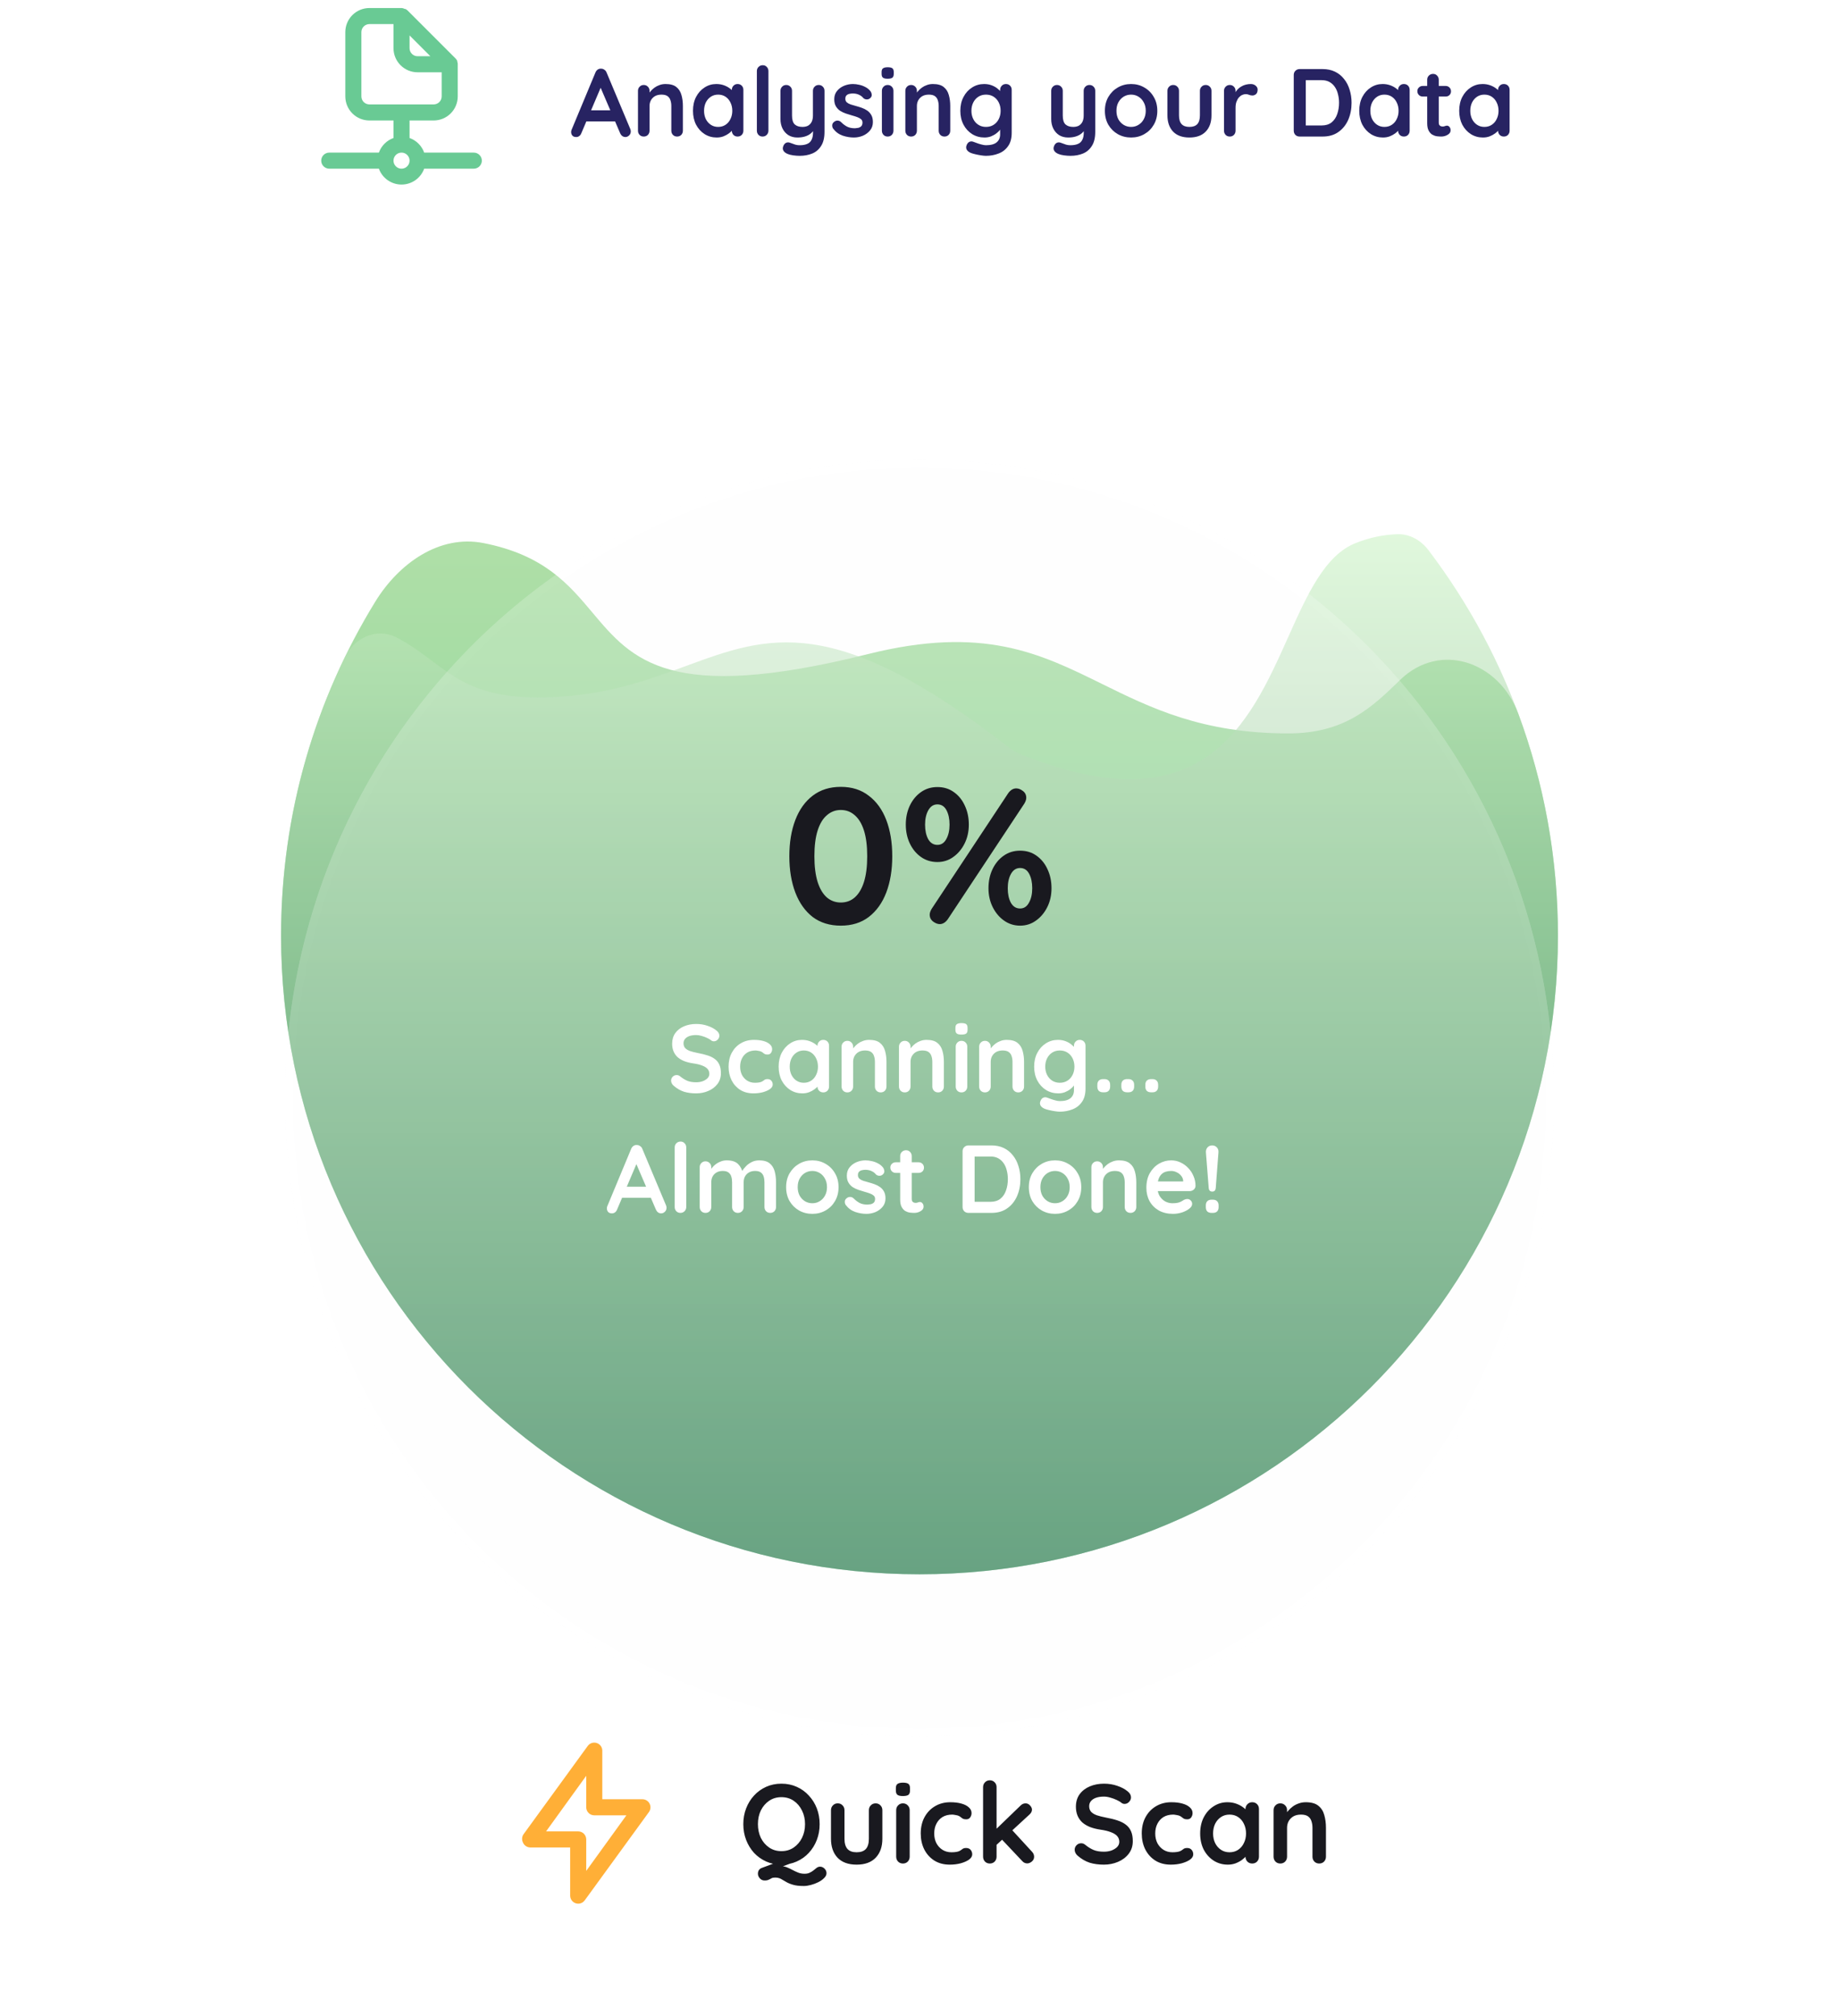 <svg width="229" height="251" viewBox="0 0 229 251" fill="none" xmlns="http://www.w3.org/2000/svg">
<path d="M74.984 10.484L72.392 16.58C72.336 16.732 72.248 16.852 72.128 16.94C72.016 17.02 71.892 17.06 71.756 17.06C71.54 17.06 71.38 17 71.276 16.88C71.172 16.76 71.12 16.612 71.12 16.436C71.12 16.364 71.132 16.288 71.156 16.208L74.144 9.032C74.208 8.872 74.304 8.748 74.432 8.66C74.568 8.572 74.712 8.536 74.864 8.552C75.008 8.552 75.14 8.596 75.26 8.684C75.388 8.764 75.48 8.88 75.536 9.032L78.488 16.064C78.528 16.168 78.548 16.264 78.548 16.352C78.548 16.568 78.476 16.74 78.332 16.868C78.196 16.996 78.044 17.06 77.876 17.06C77.732 17.06 77.6 17.016 77.48 16.928C77.368 16.84 77.28 16.72 77.216 16.568L74.636 10.556L74.984 10.484ZM72.764 15.116L73.424 13.736H76.664L76.892 15.116H72.764ZM82.876 10.46C83.468 10.46 83.916 10.584 84.22 10.832C84.532 11.08 84.744 11.412 84.856 11.828C84.976 12.236 85.036 12.692 85.036 13.196V16.268C85.036 16.476 84.968 16.652 84.832 16.796C84.696 16.932 84.524 17 84.316 17C84.108 17 83.936 16.932 83.8 16.796C83.664 16.652 83.596 16.476 83.596 16.268V13.196C83.596 12.932 83.56 12.696 83.488 12.488C83.424 12.272 83.304 12.1 83.128 11.972C82.952 11.844 82.7 11.78 82.372 11.78C82.052 11.78 81.78 11.844 81.556 11.972C81.34 12.1 81.172 12.272 81.052 12.488C80.94 12.696 80.884 12.932 80.884 13.196V16.268C80.884 16.476 80.816 16.652 80.68 16.796C80.544 16.932 80.372 17 80.164 17C79.956 17 79.784 16.932 79.648 16.796C79.512 16.652 79.444 16.476 79.444 16.268V11.312C79.444 11.104 79.512 10.932 79.648 10.796C79.784 10.652 79.956 10.58 80.164 10.58C80.372 10.58 80.544 10.652 80.68 10.796C80.816 10.932 80.884 11.104 80.884 11.312V11.828L80.704 11.792C80.776 11.656 80.88 11.512 81.016 11.36C81.152 11.2 81.312 11.052 81.496 10.916C81.68 10.78 81.888 10.672 82.12 10.592C82.352 10.504 82.604 10.46 82.876 10.46ZM91.849 10.46C92.056 10.46 92.228 10.528 92.365 10.664C92.501 10.8 92.569 10.976 92.569 11.192V16.268C92.569 16.476 92.501 16.652 92.365 16.796C92.228 16.932 92.056 17 91.849 17C91.641 17 91.469 16.932 91.332 16.796C91.197 16.652 91.129 16.476 91.129 16.268V15.68L91.392 15.788C91.392 15.892 91.337 16.02 91.225 16.172C91.112 16.316 90.96 16.46 90.769 16.604C90.576 16.748 90.349 16.872 90.085 16.976C89.829 17.072 89.549 17.12 89.245 17.12C88.692 17.12 88.192 16.98 87.745 16.7C87.296 16.412 86.941 16.02 86.677 15.524C86.421 15.02 86.293 14.444 86.293 13.796C86.293 13.14 86.421 12.564 86.677 12.068C86.941 11.564 87.293 11.172 87.733 10.892C88.172 10.604 88.66 10.46 89.197 10.46C89.54 10.46 89.856 10.512 90.144 10.616C90.433 10.72 90.68 10.852 90.888 11.012C91.105 11.172 91.269 11.336 91.38 11.504C91.501 11.664 91.561 11.8 91.561 11.912L91.129 12.068V11.192C91.129 10.984 91.197 10.812 91.332 10.676C91.469 10.532 91.641 10.46 91.849 10.46ZM89.424 15.8C89.776 15.8 90.085 15.712 90.349 15.536C90.612 15.36 90.817 15.12 90.96 14.816C91.112 14.512 91.189 14.172 91.189 13.796C91.189 13.412 91.112 13.068 90.96 12.764C90.817 12.46 90.612 12.22 90.349 12.044C90.085 11.868 89.776 11.78 89.424 11.78C89.081 11.78 88.776 11.868 88.513 12.044C88.249 12.22 88.04 12.46 87.888 12.764C87.745 13.068 87.672 13.412 87.672 13.796C87.672 14.172 87.745 14.512 87.888 14.816C88.04 15.12 88.249 15.36 88.513 15.536C88.776 15.712 89.081 15.8 89.424 15.8ZM95.688 16.268C95.688 16.476 95.616 16.652 95.472 16.796C95.336 16.932 95.164 17 94.956 17C94.756 17 94.588 16.932 94.452 16.796C94.316 16.652 94.248 16.476 94.248 16.268V8.852C94.248 8.644 94.316 8.472 94.452 8.336C94.596 8.192 94.772 8.12 94.98 8.12C95.188 8.12 95.356 8.192 95.484 8.336C95.62 8.472 95.688 8.644 95.688 8.852V16.268ZM101.95 10.58C102.158 10.58 102.33 10.652 102.466 10.796C102.602 10.932 102.67 11.104 102.67 11.312V16.412C102.67 17.148 102.53 17.732 102.25 18.164C101.978 18.604 101.61 18.92 101.146 19.112C100.682 19.304 100.162 19.4 99.586 19.4C99.33 19.4 99.058 19.38 98.77 19.34C98.482 19.3 98.246 19.24 98.062 19.16C97.822 19.056 97.654 18.924 97.558 18.764C97.47 18.612 97.454 18.448 97.51 18.272C97.582 18.04 97.698 17.88 97.858 17.792C98.018 17.712 98.186 17.704 98.362 17.768C98.49 17.808 98.658 17.868 98.866 17.948C99.074 18.036 99.314 18.08 99.586 18.08C99.954 18.08 100.258 18.028 100.498 17.924C100.746 17.828 100.93 17.66 101.05 17.42C101.178 17.188 101.242 16.868 101.242 16.46V15.656L101.494 15.944C101.358 16.208 101.186 16.428 100.978 16.604C100.778 16.772 100.538 16.9 100.258 16.988C99.978 17.076 99.658 17.12 99.298 17.12C98.874 17.12 98.502 17.024 98.182 16.832C97.87 16.632 97.626 16.36 97.45 16.016C97.274 15.664 97.186 15.264 97.186 14.816V11.312C97.186 11.104 97.254 10.932 97.39 10.796C97.526 10.652 97.698 10.58 97.906 10.58C98.114 10.58 98.286 10.652 98.422 10.796C98.558 10.932 98.626 11.104 98.626 11.312V14.384C98.626 14.904 98.738 15.272 98.962 15.488C99.194 15.696 99.514 15.8 99.922 15.8C100.202 15.8 100.438 15.748 100.63 15.644C100.822 15.532 100.97 15.372 101.074 15.164C101.178 14.948 101.23 14.688 101.23 14.384V11.312C101.23 11.104 101.298 10.932 101.434 10.796C101.57 10.652 101.742 10.58 101.95 10.58ZM103.74 16.004C103.66 15.892 103.624 15.748 103.632 15.572C103.64 15.396 103.744 15.244 103.944 15.116C104.072 15.036 104.208 15.004 104.352 15.02C104.496 15.028 104.636 15.1 104.772 15.236C105.004 15.468 105.248 15.648 105.504 15.776C105.76 15.904 106.08 15.968 106.464 15.968C106.584 15.96 106.716 15.944 106.86 15.92C107.004 15.888 107.128 15.824 107.232 15.728C107.344 15.624 107.4 15.468 107.4 15.26C107.4 15.084 107.34 14.944 107.22 14.84C107.1 14.736 106.94 14.648 106.74 14.576C106.548 14.504 106.332 14.436 106.092 14.372C105.844 14.3 105.588 14.22 105.324 14.132C105.068 14.044 104.832 13.932 104.616 13.796C104.4 13.652 104.224 13.464 104.088 13.232C103.952 13 103.884 12.708 103.884 12.356C103.884 11.956 103.996 11.616 104.22 11.336C104.444 11.056 104.732 10.84 105.084 10.688C105.444 10.536 105.82 10.46 106.212 10.46C106.46 10.46 106.72 10.492 106.992 10.556C107.264 10.612 107.524 10.708 107.772 10.844C108.02 10.972 108.228 11.144 108.396 11.36C108.484 11.48 108.536 11.624 108.552 11.792C108.568 11.96 108.492 12.112 108.324 12.248C108.204 12.344 108.064 12.388 107.904 12.38C107.744 12.364 107.612 12.308 107.508 12.212C107.372 12.036 107.188 11.896 106.956 11.792C106.732 11.688 106.472 11.636 106.176 11.636C106.056 11.636 105.924 11.652 105.78 11.684C105.644 11.708 105.524 11.768 105.42 11.864C105.316 11.952 105.264 12.096 105.264 12.296C105.264 12.48 105.324 12.628 105.444 12.74C105.564 12.844 105.724 12.932 105.924 13.004C106.132 13.068 106.352 13.132 106.584 13.196C106.824 13.26 107.068 13.336 107.316 13.424C107.564 13.512 107.792 13.628 108 13.772C108.208 13.916 108.376 14.104 108.504 14.336C108.632 14.56 108.696 14.848 108.696 15.2C108.696 15.608 108.576 15.956 108.336 16.244C108.096 16.532 107.796 16.752 107.436 16.904C107.076 17.048 106.708 17.12 106.332 17.12C105.86 17.12 105.388 17.04 104.916 16.88C104.444 16.712 104.052 16.42 103.74 16.004ZM111.257 16.268C111.257 16.476 111.189 16.652 111.053 16.796C110.917 16.932 110.745 17 110.537 17C110.329 17 110.157 16.932 110.021 16.796C109.885 16.652 109.817 16.476 109.817 16.268V11.312C109.817 11.104 109.885 10.932 110.021 10.796C110.157 10.652 110.329 10.58 110.537 10.58C110.745 10.58 110.917 10.652 111.053 10.796C111.189 10.932 111.257 11.104 111.257 11.312V16.268ZM110.525 9.8C110.253 9.8 110.061 9.756 109.949 9.668C109.837 9.58 109.781 9.424 109.781 9.2V8.972C109.781 8.74 109.841 8.584 109.961 8.504C110.089 8.416 110.281 8.372 110.537 8.372C110.817 8.372 111.013 8.416 111.125 8.504C111.237 8.592 111.293 8.748 111.293 8.972V9.2C111.293 9.432 111.233 9.592 111.113 9.68C110.993 9.76 110.797 9.8 110.525 9.8ZM116.169 10.46C116.761 10.46 117.209 10.584 117.513 10.832C117.825 11.08 118.037 11.412 118.149 11.828C118.269 12.236 118.329 12.692 118.329 13.196V16.268C118.329 16.476 118.261 16.652 118.125 16.796C117.989 16.932 117.817 17 117.609 17C117.401 17 117.229 16.932 117.093 16.796C116.957 16.652 116.889 16.476 116.889 16.268V13.196C116.889 12.932 116.853 12.696 116.781 12.488C116.717 12.272 116.597 12.1 116.421 11.972C116.245 11.844 115.993 11.78 115.665 11.78C115.345 11.78 115.073 11.844 114.849 11.972C114.633 12.1 114.465 12.272 114.345 12.488C114.233 12.696 114.177 12.932 114.177 13.196V16.268C114.177 16.476 114.109 16.652 113.973 16.796C113.837 16.932 113.665 17 113.457 17C113.249 17 113.077 16.932 112.941 16.796C112.805 16.652 112.737 16.476 112.737 16.268V11.312C112.737 11.104 112.805 10.932 112.941 10.796C113.077 10.652 113.249 10.58 113.457 10.58C113.665 10.58 113.837 10.652 113.973 10.796C114.109 10.932 114.177 11.104 114.177 11.312V11.828L113.997 11.792C114.069 11.656 114.173 11.512 114.309 11.36C114.445 11.2 114.605 11.052 114.789 10.916C114.973 10.78 115.181 10.672 115.413 10.592C115.645 10.504 115.897 10.46 116.169 10.46ZM122.549 10.46C122.885 10.46 123.193 10.512 123.473 10.616C123.753 10.72 123.993 10.852 124.193 11.012C124.401 11.172 124.561 11.336 124.673 11.504C124.793 11.664 124.853 11.8 124.853 11.912L124.541 12.068V11.192C124.541 10.984 124.609 10.812 124.745 10.676C124.881 10.532 125.053 10.46 125.261 10.46C125.469 10.46 125.641 10.528 125.777 10.664C125.913 10.8 125.981 10.976 125.981 11.192V16.532C125.981 17.228 125.829 17.784 125.525 18.2C125.229 18.624 124.837 18.928 124.349 19.112C123.861 19.304 123.337 19.4 122.777 19.4C122.617 19.4 122.409 19.38 122.153 19.34C121.897 19.3 121.653 19.252 121.421 19.196C121.189 19.14 121.013 19.088 120.893 19.04C120.653 18.936 120.485 18.804 120.389 18.644C120.301 18.492 120.285 18.328 120.341 18.152C120.413 17.92 120.529 17.76 120.689 17.672C120.849 17.592 121.017 17.584 121.193 17.648C121.273 17.672 121.405 17.72 121.589 17.792C121.773 17.864 121.973 17.928 122.189 17.984C122.413 18.048 122.609 18.08 122.777 18.08C123.377 18.08 123.821 17.96 124.109 17.72C124.397 17.48 124.541 17.148 124.541 16.724V15.68L124.685 15.788C124.685 15.892 124.629 16.02 124.517 16.172C124.413 16.316 124.265 16.46 124.073 16.604C123.889 16.748 123.669 16.872 123.413 16.976C123.157 17.072 122.885 17.12 122.597 17.12C122.029 17.12 121.517 16.98 121.061 16.7C120.605 16.412 120.245 16.02 119.981 15.524C119.717 15.02 119.585 14.444 119.585 13.796C119.585 13.14 119.717 12.564 119.981 12.068C120.245 11.564 120.601 11.172 121.049 10.892C121.497 10.604 121.997 10.46 122.549 10.46ZM122.777 11.78C122.417 11.78 122.101 11.868 121.829 12.044C121.557 12.22 121.345 12.46 121.193 12.764C121.041 13.068 120.965 13.412 120.965 13.796C120.965 14.172 121.041 14.512 121.193 14.816C121.345 15.12 121.557 15.36 121.829 15.536C122.101 15.712 122.417 15.8 122.777 15.8C123.145 15.8 123.465 15.712 123.737 15.536C124.009 15.36 124.221 15.12 124.373 14.816C124.525 14.512 124.601 14.172 124.601 13.796C124.601 13.412 124.525 13.068 124.373 12.764C124.221 12.46 124.009 12.22 123.737 12.044C123.465 11.868 123.145 11.78 122.777 11.78ZM135.665 10.58C135.873 10.58 136.045 10.652 136.181 10.796C136.317 10.932 136.385 11.104 136.385 11.312V16.412C136.385 17.148 136.245 17.732 135.965 18.164C135.693 18.604 135.325 18.92 134.861 19.112C134.397 19.304 133.877 19.4 133.301 19.4C133.045 19.4 132.773 19.38 132.485 19.34C132.197 19.3 131.961 19.24 131.777 19.16C131.537 19.056 131.369 18.924 131.273 18.764C131.185 18.612 131.169 18.448 131.225 18.272C131.297 18.04 131.413 17.88 131.573 17.792C131.733 17.712 131.901 17.704 132.077 17.768C132.205 17.808 132.373 17.868 132.581 17.948C132.789 18.036 133.029 18.08 133.301 18.08C133.669 18.08 133.973 18.028 134.213 17.924C134.461 17.828 134.645 17.66 134.765 17.42C134.893 17.188 134.957 16.868 134.957 16.46V15.656L135.209 15.944C135.073 16.208 134.901 16.428 134.693 16.604C134.493 16.772 134.253 16.9 133.973 16.988C133.693 17.076 133.373 17.12 133.013 17.12C132.589 17.12 132.217 17.024 131.897 16.832C131.585 16.632 131.341 16.36 131.165 16.016C130.989 15.664 130.901 15.264 130.901 14.816V11.312C130.901 11.104 130.969 10.932 131.105 10.796C131.241 10.652 131.413 10.58 131.621 10.58C131.829 10.58 132.001 10.652 132.137 10.796C132.273 10.932 132.341 11.104 132.341 11.312V14.384C132.341 14.904 132.453 15.272 132.677 15.488C132.909 15.696 133.229 15.8 133.637 15.8C133.917 15.8 134.153 15.748 134.345 15.644C134.537 15.532 134.685 15.372 134.789 15.164C134.893 14.948 134.945 14.688 134.945 14.384V11.312C134.945 11.104 135.013 10.932 135.149 10.796C135.285 10.652 135.457 10.58 135.665 10.58ZM144.113 13.796C144.113 14.452 143.965 15.032 143.669 15.536C143.381 16.032 142.989 16.42 142.493 16.7C142.005 16.98 141.457 17.12 140.849 17.12C140.241 17.12 139.689 16.98 139.193 16.7C138.705 16.42 138.313 16.032 138.017 15.536C137.729 15.032 137.585 14.452 137.585 13.796C137.585 13.14 137.729 12.564 138.017 12.068C138.313 11.564 138.705 11.172 139.193 10.892C139.689 10.604 140.241 10.46 140.849 10.46C141.457 10.46 142.005 10.604 142.493 10.892C142.989 11.172 143.381 11.564 143.669 12.068C143.965 12.564 144.113 13.14 144.113 13.796ZM142.673 13.796C142.673 13.388 142.589 13.036 142.421 12.74C142.261 12.436 142.041 12.2 141.761 12.032C141.489 11.864 141.185 11.78 140.849 11.78C140.513 11.78 140.205 11.864 139.925 12.032C139.653 12.2 139.433 12.436 139.265 12.74C139.105 13.036 139.025 13.388 139.025 13.796C139.025 14.196 139.105 14.548 139.265 14.852C139.433 15.148 139.653 15.38 139.925 15.548C140.205 15.716 140.513 15.8 140.849 15.8C141.185 15.8 141.489 15.716 141.761 15.548C142.041 15.38 142.261 15.148 142.421 14.852C142.589 14.548 142.673 14.196 142.673 13.796ZM150.138 10.58C150.346 10.58 150.518 10.652 150.654 10.796C150.79 10.932 150.858 11.104 150.858 11.312V14.36C150.858 15.208 150.622 15.88 150.15 16.376C149.678 16.872 148.998 17.12 148.11 17.12C147.222 17.12 146.542 16.872 146.07 16.376C145.606 15.88 145.374 15.208 145.374 14.36V11.312C145.374 11.104 145.442 10.932 145.578 10.796C145.714 10.652 145.886 10.58 146.094 10.58C146.302 10.58 146.474 10.652 146.61 10.796C146.746 10.932 146.814 11.104 146.814 11.312V14.36C146.814 14.848 146.922 15.212 147.138 15.452C147.354 15.684 147.678 15.8 148.11 15.8C148.55 15.8 148.878 15.684 149.094 15.452C149.31 15.212 149.418 14.848 149.418 14.36V11.312C149.418 11.104 149.486 10.932 149.622 10.796C149.758 10.652 149.93 10.58 150.138 10.58ZM153.137 17C152.929 17 152.757 16.932 152.621 16.796C152.485 16.652 152.417 16.476 152.417 16.268V11.312C152.417 11.104 152.485 10.932 152.621 10.796C152.757 10.652 152.929 10.58 153.137 10.58C153.345 10.58 153.517 10.652 153.653 10.796C153.789 10.932 153.857 11.104 153.857 11.312V12.44L153.773 11.636C153.861 11.444 153.973 11.276 154.109 11.132C154.253 10.98 154.413 10.856 154.589 10.76C154.765 10.656 154.953 10.58 155.153 10.532C155.353 10.484 155.553 10.46 155.753 10.46C155.993 10.46 156.193 10.528 156.353 10.664C156.521 10.8 156.605 10.96 156.605 11.144C156.605 11.408 156.537 11.6 156.401 11.72C156.265 11.832 156.117 11.888 155.957 11.888C155.805 11.888 155.665 11.86 155.537 11.804C155.417 11.748 155.277 11.72 155.117 11.72C154.973 11.72 154.825 11.756 154.673 11.828C154.529 11.892 154.393 11.996 154.265 12.14C154.145 12.284 154.045 12.464 153.965 12.68C153.893 12.888 153.857 13.136 153.857 13.424V16.268C153.857 16.476 153.789 16.652 153.653 16.796C153.517 16.932 153.345 17 153.137 17ZM164.703 8.6C165.279 8.6 165.791 8.708 166.239 8.924C166.687 9.14 167.063 9.444 167.367 9.836C167.679 10.22 167.911 10.668 168.063 11.18C168.223 11.684 168.303 12.224 168.303 12.8C168.303 13.576 168.163 14.284 167.883 14.924C167.603 15.556 167.195 16.06 166.659 16.436C166.131 16.812 165.479 17 164.703 17H161.835C161.627 17 161.451 16.932 161.307 16.796C161.171 16.652 161.103 16.476 161.103 16.268V9.332C161.103 9.124 161.171 8.952 161.307 8.816C161.451 8.672 161.627 8.6 161.835 8.6H164.703ZM164.583 15.62C165.087 15.62 165.499 15.492 165.819 15.236C166.139 14.972 166.371 14.628 166.515 14.204C166.667 13.772 166.743 13.304 166.743 12.8C166.743 12.424 166.699 12.068 166.611 11.732C166.531 11.388 166.403 11.088 166.227 10.832C166.051 10.568 165.827 10.36 165.555 10.208C165.283 10.056 164.959 9.98 164.583 9.98H162.483L162.603 9.872V15.752L162.531 15.62H164.583ZM174.817 10.46C175.025 10.46 175.197 10.528 175.333 10.664C175.469 10.8 175.537 10.976 175.537 11.192V16.268C175.537 16.476 175.469 16.652 175.333 16.796C175.197 16.932 175.025 17 174.817 17C174.609 17 174.437 16.932 174.301 16.796C174.165 16.652 174.097 16.476 174.097 16.268V15.68L174.361 15.788C174.361 15.892 174.305 16.02 174.193 16.172C174.081 16.316 173.929 16.46 173.737 16.604C173.545 16.748 173.317 16.872 173.053 16.976C172.797 17.072 172.517 17.12 172.213 17.12C171.661 17.12 171.161 16.98 170.713 16.7C170.265 16.412 169.909 16.02 169.645 15.524C169.389 15.02 169.261 14.444 169.261 13.796C169.261 13.14 169.389 12.564 169.645 12.068C169.909 11.564 170.261 11.172 170.701 10.892C171.141 10.604 171.629 10.46 172.165 10.46C172.509 10.46 172.825 10.512 173.113 10.616C173.401 10.72 173.649 10.852 173.857 11.012C174.073 11.172 174.237 11.336 174.349 11.504C174.469 11.664 174.529 11.8 174.529 11.912L174.097 12.068V11.192C174.097 10.984 174.165 10.812 174.301 10.676C174.437 10.532 174.609 10.46 174.817 10.46ZM172.393 15.8C172.745 15.8 173.053 15.712 173.317 15.536C173.581 15.36 173.785 15.12 173.929 14.816C174.081 14.512 174.157 14.172 174.157 13.796C174.157 13.412 174.081 13.068 173.929 12.764C173.785 12.46 173.581 12.22 173.317 12.044C173.053 11.868 172.745 11.78 172.393 11.78C172.049 11.78 171.745 11.868 171.481 12.044C171.217 12.22 171.009 12.46 170.857 12.764C170.713 13.068 170.641 13.412 170.641 13.796C170.641 14.172 170.713 14.512 170.857 14.816C171.009 15.12 171.217 15.36 171.481 15.536C171.745 15.712 172.049 15.8 172.393 15.8ZM177.168 10.7H180.012C180.204 10.7 180.364 10.764 180.492 10.892C180.62 11.02 180.684 11.18 180.684 11.372C180.684 11.556 180.62 11.712 180.492 11.84C180.364 11.96 180.204 12.02 180.012 12.02H177.168C176.976 12.02 176.816 11.956 176.688 11.828C176.56 11.7 176.496 11.54 176.496 11.348C176.496 11.164 176.56 11.012 176.688 10.892C176.816 10.764 176.976 10.7 177.168 10.7ZM178.452 9.2C178.66 9.2 178.828 9.272 178.956 9.416C179.092 9.552 179.16 9.724 179.16 9.932V15.272C179.16 15.384 179.18 15.476 179.22 15.548C179.268 15.62 179.328 15.672 179.4 15.704C179.48 15.736 179.564 15.752 179.652 15.752C179.748 15.752 179.836 15.736 179.916 15.704C179.996 15.664 180.088 15.644 180.192 15.644C180.304 15.644 180.404 15.696 180.492 15.8C180.588 15.904 180.636 16.048 180.636 16.232C180.636 16.456 180.512 16.64 180.264 16.784C180.024 16.928 179.764 17 179.484 17C179.316 17 179.128 16.988 178.92 16.964C178.72 16.932 178.528 16.864 178.344 16.76C178.168 16.648 178.02 16.48 177.9 16.256C177.78 16.032 177.72 15.724 177.72 15.332V9.932C177.72 9.724 177.788 9.552 177.924 9.416C178.068 9.272 178.244 9.2 178.452 9.2ZM187.263 10.46C187.471 10.46 187.643 10.528 187.779 10.664C187.915 10.8 187.983 10.976 187.983 11.192V16.268C187.983 16.476 187.915 16.652 187.779 16.796C187.643 16.932 187.471 17 187.263 17C187.055 17 186.883 16.932 186.747 16.796C186.611 16.652 186.543 16.476 186.543 16.268V15.68L186.807 15.788C186.807 15.892 186.751 16.02 186.639 16.172C186.527 16.316 186.375 16.46 186.183 16.604C185.991 16.748 185.763 16.872 185.499 16.976C185.243 17.072 184.963 17.12 184.659 17.12C184.107 17.12 183.607 16.98 183.159 16.7C182.711 16.412 182.355 16.02 182.091 15.524C181.835 15.02 181.707 14.444 181.707 13.796C181.707 13.14 181.835 12.564 182.091 12.068C182.355 11.564 182.707 11.172 183.147 10.892C183.587 10.604 184.075 10.46 184.611 10.46C184.955 10.46 185.271 10.512 185.559 10.616C185.847 10.72 186.095 10.852 186.303 11.012C186.519 11.172 186.683 11.336 186.795 11.504C186.915 11.664 186.975 11.8 186.975 11.912L186.543 12.068V11.192C186.543 10.984 186.611 10.812 186.747 10.676C186.883 10.532 187.055 10.46 187.263 10.46ZM184.839 15.8C185.191 15.8 185.499 15.712 185.763 15.536C186.027 15.36 186.231 15.12 186.375 14.816C186.527 14.512 186.603 14.172 186.603 13.796C186.603 13.412 186.527 13.068 186.375 12.764C186.231 12.46 186.027 12.22 185.763 12.044C185.499 11.868 185.191 11.78 184.839 11.78C184.495 11.78 184.191 11.868 183.927 12.044C183.663 12.22 183.455 12.46 183.303 12.764C183.159 13.068 183.087 13.412 183.087 13.796C183.087 14.172 183.159 14.512 183.303 14.816C183.455 15.12 183.663 15.36 183.927 15.536C184.191 15.712 184.495 15.8 184.839 15.8Z" fill="#272362"/>
<path d="M59 19H52.82C52.671 18.581 52.43 18.2 52.115 17.885C51.8 17.57 51.419 17.329 51 17.18V15H54C54.796 15 55.559 14.684 56.121 14.121C56.684 13.559 57 12.796 57 12V8C57 8 57 8 57 7.94C56.99 7.848 56.969 7.758 56.94 7.67V7.58C56.892 7.477 56.828 7.383 56.75 7.3V7.3L50.75 1.3C50.667 1.222 50.573 1.158 50.47 1.11C50.44 1.106 50.41 1.106 50.38 1.11C50.278 1.052 50.166 1.014 50.05 1H46C45.204 1 44.441 1.316 43.879 1.879C43.316 2.441 43 3.204 43 4V12C43 12.796 43.316 13.559 43.879 14.121C44.441 14.684 45.204 15 46 15H49V17.18C48.581 17.329 48.2 17.57 47.885 17.885C47.57 18.2 47.329 18.581 47.18 19H41C40.735 19 40.48 19.105 40.293 19.293C40.105 19.48 40 19.735 40 20C40 20.265 40.105 20.52 40.293 20.707C40.48 20.895 40.735 21 41 21H47.18C47.39 21.579 47.774 22.079 48.278 22.433C48.783 22.787 49.384 22.977 50 22.977C50.616 22.977 51.217 22.787 51.722 22.433C52.226 22.079 52.61 21.579 52.82 21H59C59.265 21 59.52 20.895 59.707 20.707C59.895 20.52 60 20.265 60 20C60 19.735 59.895 19.48 59.707 19.293C59.52 19.105 59.265 19 59 19ZM51 4.41L53.59 7H52C51.735 7 51.48 6.895 51.293 6.707C51.105 6.52 51 6.265 51 6V4.41ZM46 13C45.735 13 45.48 12.895 45.293 12.707C45.105 12.52 45 12.265 45 12V4C45 3.735 45.105 3.48 45.293 3.293C45.48 3.105 45.735 3 46 3H49V6C49 6.796 49.316 7.559 49.879 8.121C50.441 8.684 51.204 9 52 9H55V12C55 12.265 54.895 12.52 54.707 12.707C54.52 12.895 54.265 13 54 13H46ZM50 21C49.802 21 49.609 20.941 49.444 20.831C49.28 20.722 49.152 20.565 49.076 20.383C49 20.2 48.981 19.999 49.019 19.805C49.058 19.611 49.153 19.433 49.293 19.293C49.433 19.153 49.611 19.058 49.805 19.019C49.999 18.981 50.2 19 50.383 19.076C50.565 19.152 50.722 19.28 50.831 19.444C50.941 19.609 51 19.802 51 20C51 20.265 50.895 20.52 50.707 20.707C50.52 20.895 50.265 21 50 21Z" fill="#69CA94"/>
<g filter="url(#filter0_d_318_1540)">
<circle cx="114.5" cy="116.5" r="80.5" fill="white"/>
<circle cx="114.5" cy="116.5" r="80" stroke="white"/>
</g>
<path fill-rule="evenodd" clip-rule="evenodd" d="M114.5 195.991C158.407 195.991 194 160.398 194 116.491C194 106.765 192.253 97.447 189.057 88.833C186.654 82.358 179.316 79.826 174.362 84.637V84.637C170.85 88.047 167.492 91.308 160.422 91.308C149.727 91.308 143.278 88.13 137.199 85.133C129.513 81.345 122.417 77.848 108.081 81.432C83.315 87.624 78.733 82.171 73.773 76.266C70.822 72.753 67.736 69.08 60.183 67.606V67.606C54.706 66.538 49.662 70.141 46.738 74.894C39.294 86.995 35 101.242 35 116.491C35 160.398 70.593 195.991 114.5 195.991Z" fill="url(#paint0_linear_318_1540)"/>
<path opacity="0.59" fill-rule="evenodd" clip-rule="evenodd" d="M114.5 195.992C70.593 195.992 35 160.398 35 116.492C35 104.06 37.853 92.295 42.941 81.816C44.117 79.393 46.916 78.116 49.318 79.334C51.044 80.209 52.409 81.236 53.748 82.244C56.863 84.587 59.842 86.828 66.912 86.828C74.809 86.828 80.354 84.783 85.387 82.928C95.684 79.131 103.836 76.125 125.606 93.038C126.031 93.368 126.523 93.659 127.022 93.861C149.769 103.065 155.547 90.171 160.42 79.297C162.807 73.97 164.976 69.129 168.817 67.606C170.604 66.898 172.352 66.551 174.053 66.506C175.583 66.465 176.973 67.295 177.897 68.515C188.004 81.849 194 98.47 194 116.492C194 160.398 158.407 195.992 114.5 195.992Z" fill="url(#paint1_linear_318_1540)"/>
<g style="mix-blend-mode:hard-light" opacity="0.2" filter="url(#filter1_d_318_1540)">
<ellipse cx="114.5" cy="116.5" rx="79" ry="79.5" fill="url(#paint2_linear_318_1540)"/>
<path d="M193 116.5C193 160.133 157.851 195.5 114.5 195.5C71.149 195.5 36 160.133 36 116.5C36 72.867 71.149 37.5 114.5 37.5C157.851 37.5 193 72.867 193 116.5Z" stroke="white"/>
</g>
<path d="M104.7 115.24C103.324 115.24 102.156 114.88 101.196 114.16C100.252 113.424 99.532 112.408 99.036 111.112C98.54 109.8 98.292 108.296 98.292 106.6C98.292 104.888 98.54 103.384 99.036 102.088C99.532 100.792 100.252 99.784 101.196 99.064C102.156 98.328 103.324 97.96 104.7 97.96C106.076 97.96 107.236 98.328 108.18 99.064C109.14 99.784 109.868 100.792 110.364 102.088C110.86 103.384 111.108 104.888 111.108 106.6C111.108 108.296 110.86 109.8 110.364 111.112C109.868 112.408 109.14 113.424 108.18 114.16C107.236 114.88 106.076 115.24 104.7 115.24ZM104.7 112.36C105.372 112.36 105.948 112.152 106.428 111.736C106.924 111.304 107.308 110.664 107.58 109.816C107.852 108.952 107.988 107.88 107.988 106.6C107.988 105.304 107.852 104.232 107.58 103.384C107.308 102.536 106.924 101.904 106.428 101.488C105.948 101.056 105.372 100.84 104.7 100.84C104.044 100.84 103.468 101.056 102.972 101.488C102.476 101.904 102.092 102.536 101.82 103.384C101.548 104.232 101.412 105.304 101.412 106.6C101.412 107.88 101.548 108.952 101.82 109.816C102.092 110.664 102.476 111.304 102.972 111.736C103.468 112.152 104.044 112.36 104.7 112.36ZM116.73 107.32C115.962 107.32 115.282 107.112 114.69 106.696C114.098 106.28 113.634 105.72 113.298 105.016C112.962 104.312 112.794 103.528 112.794 102.664C112.794 101.784 112.962 100.992 113.298 100.288C113.634 99.584 114.098 99.024 114.69 98.608C115.282 98.192 115.962 97.984 116.73 97.984C117.514 97.984 118.194 98.192 118.77 98.608C119.362 99.024 119.818 99.584 120.138 100.288C120.474 100.992 120.642 101.784 120.642 102.664C120.642 103.528 120.466 104.312 120.114 105.016C119.762 105.72 119.29 106.28 118.698 106.696C118.122 107.112 117.466 107.32 116.73 107.32ZM116.73 105.184C117.21 105.184 117.578 104.944 117.834 104.464C118.106 103.984 118.242 103.384 118.242 102.664C118.242 101.944 118.114 101.344 117.858 100.864C117.602 100.384 117.226 100.144 116.73 100.144C116.25 100.144 115.874 100.384 115.602 100.864C115.33 101.344 115.194 101.944 115.194 102.664C115.194 103.384 115.322 103.984 115.578 104.464C115.85 104.944 116.234 105.184 116.73 105.184ZM127.026 115.24C126.29 115.24 125.626 115.032 125.034 114.616C124.442 114.2 123.97 113.64 123.618 112.936C123.266 112.232 123.09 111.448 123.09 110.584C123.09 109.704 123.258 108.912 123.594 108.208C123.93 107.504 124.394 106.944 124.986 106.528C125.578 106.112 126.258 105.904 127.026 105.904C127.81 105.904 128.49 106.112 129.066 106.528C129.658 106.944 130.114 107.504 130.434 108.208C130.77 108.912 130.938 109.704 130.938 110.584C130.938 111.448 130.762 112.232 130.41 112.936C130.058 113.64 129.586 114.2 128.994 114.616C128.418 115.032 127.762 115.24 127.026 115.24ZM127.026 113.104C127.506 113.104 127.874 112.864 128.13 112.384C128.402 111.904 128.538 111.304 128.538 110.584C128.538 109.864 128.41 109.264 128.154 108.784C127.898 108.304 127.522 108.064 127.026 108.064C126.546 108.064 126.17 108.304 125.898 108.784C125.626 109.264 125.49 109.864 125.49 110.584C125.49 111.304 125.618 111.904 125.874 112.384C126.146 112.864 126.53 113.104 127.026 113.104ZM117.018 115.048C116.762 115.048 116.49 114.944 116.202 114.736C115.914 114.512 115.77 114.224 115.77 113.872C115.77 113.664 115.85 113.424 116.01 113.152L125.562 98.728C125.85 98.344 126.178 98.152 126.546 98.152C126.818 98.152 127.09 98.256 127.362 98.464C127.65 98.672 127.794 98.96 127.794 99.328C127.794 99.536 127.714 99.776 127.554 100.048L118.002 114.472C117.714 114.856 117.386 115.048 117.018 115.048Z" fill="#19191F"/>
<path d="M86.686 136.12C86.126 136.12 85.622 136.052 85.174 135.916C84.726 135.772 84.298 135.524 83.89 135.172C83.786 135.084 83.706 134.984 83.65 134.872C83.594 134.76 83.566 134.648 83.566 134.536C83.566 134.352 83.63 134.192 83.758 134.056C83.894 133.912 84.062 133.84 84.262 133.84C84.414 133.84 84.55 133.888 84.67 133.984C84.974 134.232 85.274 134.42 85.57 134.548C85.874 134.676 86.246 134.74 86.686 134.74C86.982 134.74 87.254 134.696 87.502 134.608C87.75 134.512 87.95 134.388 88.102 134.236C88.254 134.076 88.33 133.896 88.33 133.696C88.33 133.456 88.258 133.252 88.114 133.084C87.97 132.916 87.75 132.776 87.454 132.664C87.158 132.544 86.782 132.452 86.326 132.388C85.894 132.324 85.514 132.228 85.186 132.1C84.858 131.964 84.582 131.796 84.358 131.596C84.142 131.388 83.978 131.148 83.866 130.876C83.754 130.596 83.698 130.284 83.698 129.94C83.698 129.42 83.83 128.976 84.094 128.608C84.366 128.24 84.73 127.96 85.186 127.768C85.642 127.576 86.146 127.48 86.698 127.48C87.218 127.48 87.698 127.56 88.138 127.72C88.586 127.872 88.95 128.068 89.23 128.308C89.462 128.492 89.578 128.704 89.578 128.944C89.578 129.12 89.51 129.28 89.374 129.424C89.238 129.568 89.078 129.64 88.894 129.64C88.774 129.64 88.666 129.604 88.57 129.532C88.442 129.42 88.27 129.316 88.054 129.22C87.838 129.116 87.61 129.032 87.37 128.968C87.13 128.896 86.906 128.86 86.698 128.86C86.354 128.86 86.062 128.904 85.822 128.992C85.59 129.08 85.414 129.2 85.294 129.352C85.174 129.504 85.114 129.68 85.114 129.88C85.114 130.12 85.182 130.32 85.318 130.48C85.462 130.632 85.666 130.756 85.93 130.852C86.194 130.94 86.51 131.02 86.878 131.092C87.358 131.18 87.778 131.284 88.138 131.404C88.506 131.524 88.81 131.68 89.05 131.872C89.29 132.056 89.47 132.292 89.59 132.58C89.71 132.86 89.77 133.204 89.77 133.612C89.77 134.132 89.626 134.58 89.338 134.956C89.05 135.332 88.67 135.62 88.198 135.82C87.734 136.02 87.23 136.12 86.686 136.12ZM93.882 129.46C94.338 129.46 94.734 129.508 95.07 129.604C95.414 129.7 95.678 129.836 95.862 130.012C96.054 130.18 96.15 130.384 96.15 130.624C96.15 130.784 96.102 130.936 96.006 131.08C95.91 131.216 95.77 131.284 95.586 131.284C95.458 131.284 95.35 131.268 95.262 131.236C95.182 131.196 95.11 131.148 95.046 131.092C94.982 131.036 94.906 130.984 94.818 130.936C94.738 130.888 94.614 130.852 94.446 130.828C94.286 130.796 94.166 130.78 94.086 130.78C93.678 130.78 93.33 130.868 93.042 131.044C92.762 131.22 92.546 131.46 92.394 131.764C92.242 132.06 92.166 132.404 92.166 132.796C92.166 133.18 92.242 133.524 92.394 133.828C92.554 134.124 92.77 134.36 93.042 134.536C93.322 134.712 93.642 134.8 94.002 134.8C94.202 134.8 94.374 134.788 94.518 134.764C94.662 134.74 94.782 134.704 94.878 134.656C94.99 134.592 95.09 134.524 95.178 134.452C95.266 134.38 95.398 134.344 95.574 134.344C95.782 134.344 95.942 134.412 96.054 134.548C96.166 134.676 96.222 134.836 96.222 135.028C96.222 135.228 96.11 135.412 95.886 135.58C95.662 135.74 95.366 135.872 94.998 135.976C94.638 136.072 94.246 136.12 93.822 136.12C93.19 136.12 92.642 135.976 92.178 135.688C91.714 135.392 91.354 134.992 91.098 134.488C90.85 133.984 90.726 133.42 90.726 132.796C90.726 132.14 90.858 131.564 91.122 131.068C91.394 130.564 91.766 130.172 92.238 129.892C92.718 129.604 93.266 129.46 93.882 129.46ZM102.516 129.46C102.724 129.46 102.896 129.528 103.032 129.664C103.168 129.8 103.236 129.976 103.236 130.192V135.268C103.236 135.476 103.168 135.652 103.032 135.796C102.896 135.932 102.724 136 102.516 136C102.308 136 102.136 135.932 102 135.796C101.864 135.652 101.796 135.476 101.796 135.268V134.68L102.06 134.788C102.06 134.892 102.004 135.02 101.892 135.172C101.78 135.316 101.628 135.46 101.436 135.604C101.244 135.748 101.016 135.872 100.752 135.976C100.496 136.072 100.216 136.12 99.912 136.12C99.361 136.12 98.861 135.98 98.412 135.7C97.965 135.412 97.609 135.02 97.344 134.524C97.088 134.02 96.96 133.444 96.96 132.796C96.96 132.14 97.088 131.564 97.344 131.068C97.609 130.564 97.96 130.172 98.4 129.892C98.841 129.604 99.329 129.46 99.865 129.46C100.208 129.46 100.524 129.512 100.812 129.616C101.1 129.72 101.348 129.852 101.556 130.012C101.772 130.172 101.936 130.336 102.048 130.504C102.168 130.664 102.228 130.8 102.228 130.912L101.796 131.068V130.192C101.796 129.984 101.864 129.812 102 129.676C102.136 129.532 102.308 129.46 102.516 129.46ZM100.092 134.8C100.444 134.8 100.752 134.712 101.016 134.536C101.28 134.36 101.484 134.12 101.628 133.816C101.78 133.512 101.856 133.172 101.856 132.796C101.856 132.412 101.78 132.068 101.628 131.764C101.484 131.46 101.28 131.22 101.016 131.044C100.752 130.868 100.444 130.78 100.092 130.78C99.749 130.78 99.445 130.868 99.18 131.044C98.916 131.22 98.709 131.46 98.556 131.764C98.412 132.068 98.341 132.412 98.341 132.796C98.341 133.172 98.412 133.512 98.556 133.816C98.709 134.12 98.916 134.36 99.18 134.536C99.445 134.712 99.749 134.8 100.092 134.8ZM108.228 129.46C108.82 129.46 109.268 129.584 109.572 129.832C109.884 130.08 110.096 130.412 110.208 130.828C110.328 131.236 110.388 131.692 110.388 132.196V135.268C110.388 135.476 110.32 135.652 110.184 135.796C110.048 135.932 109.876 136 109.668 136C109.46 136 109.288 135.932 109.152 135.796C109.016 135.652 108.948 135.476 108.948 135.268V132.196C108.948 131.932 108.912 131.696 108.84 131.488C108.776 131.272 108.656 131.1 108.48 130.972C108.304 130.844 108.052 130.78 107.724 130.78C107.404 130.78 107.132 130.844 106.908 130.972C106.692 131.1 106.524 131.272 106.404 131.488C106.292 131.696 106.236 131.932 106.236 132.196V135.268C106.236 135.476 106.168 135.652 106.032 135.796C105.896 135.932 105.724 136 105.516 136C105.308 136 105.136 135.932 105 135.796C104.864 135.652 104.796 135.476 104.796 135.268V130.312C104.796 130.104 104.864 129.932 105 129.796C105.136 129.652 105.308 129.58 105.516 129.58C105.724 129.58 105.896 129.652 106.032 129.796C106.168 129.932 106.236 130.104 106.236 130.312V130.828L106.056 130.792C106.128 130.656 106.232 130.512 106.368 130.36C106.504 130.2 106.664 130.052 106.848 129.916C107.032 129.78 107.24 129.672 107.472 129.592C107.704 129.504 107.956 129.46 108.228 129.46ZM115.376 129.46C115.968 129.46 116.416 129.584 116.72 129.832C117.032 130.08 117.244 130.412 117.356 130.828C117.476 131.236 117.536 131.692 117.536 132.196V135.268C117.536 135.476 117.468 135.652 117.332 135.796C117.196 135.932 117.024 136 116.816 136C116.608 136 116.436 135.932 116.3 135.796C116.164 135.652 116.096 135.476 116.096 135.268V132.196C116.096 131.932 116.06 131.696 115.988 131.488C115.924 131.272 115.804 131.1 115.628 130.972C115.452 130.844 115.2 130.78 114.872 130.78C114.552 130.78 114.28 130.844 114.056 130.972C113.84 131.1 113.672 131.272 113.552 131.488C113.44 131.696 113.384 131.932 113.384 132.196V135.268C113.384 135.476 113.316 135.652 113.18 135.796C113.044 135.932 112.872 136 112.664 136C112.456 136 112.284 135.932 112.148 135.796C112.012 135.652 111.944 135.476 111.944 135.268V130.312C111.944 130.104 112.012 129.932 112.148 129.796C112.284 129.652 112.456 129.58 112.664 129.58C112.872 129.58 113.044 129.652 113.18 129.796C113.316 129.932 113.384 130.104 113.384 130.312V130.828L113.204 130.792C113.276 130.656 113.38 130.512 113.516 130.36C113.652 130.2 113.812 130.052 113.996 129.916C114.18 129.78 114.388 129.672 114.62 129.592C114.852 129.504 115.104 129.46 115.376 129.46ZM120.449 135.268C120.449 135.476 120.381 135.652 120.245 135.796C120.109 135.932 119.937 136 119.729 136C119.521 136 119.349 135.932 119.213 135.796C119.077 135.652 119.009 135.476 119.009 135.268V130.312C119.009 130.104 119.077 129.932 119.213 129.796C119.349 129.652 119.521 129.58 119.729 129.58C119.937 129.58 120.109 129.652 120.245 129.796C120.381 129.932 120.449 130.104 120.449 130.312V135.268ZM119.717 128.8C119.445 128.8 119.253 128.756 119.141 128.668C119.029 128.58 118.973 128.424 118.973 128.2V127.972C118.973 127.74 119.033 127.584 119.153 127.504C119.281 127.416 119.473 127.372 119.729 127.372C120.009 127.372 120.205 127.416 120.317 127.504C120.429 127.592 120.485 127.748 120.485 127.972V128.2C120.485 128.432 120.425 128.592 120.305 128.68C120.185 128.76 119.989 128.8 119.717 128.8ZM125.36 129.46C125.952 129.46 126.4 129.584 126.704 129.832C127.016 130.08 127.228 130.412 127.34 130.828C127.46 131.236 127.52 131.692 127.52 132.196V135.268C127.52 135.476 127.452 135.652 127.316 135.796C127.18 135.932 127.008 136 126.8 136C126.592 136 126.42 135.932 126.284 135.796C126.148 135.652 126.08 135.476 126.08 135.268V132.196C126.08 131.932 126.044 131.696 125.972 131.488C125.908 131.272 125.788 131.1 125.612 130.972C125.436 130.844 125.184 130.78 124.856 130.78C124.536 130.78 124.264 130.844 124.04 130.972C123.824 131.1 123.656 131.272 123.536 131.488C123.424 131.696 123.368 131.932 123.368 132.196V135.268C123.368 135.476 123.3 135.652 123.164 135.796C123.028 135.932 122.856 136 122.648 136C122.44 136 122.268 135.932 122.132 135.796C121.996 135.652 121.928 135.476 121.928 135.268V130.312C121.928 130.104 121.996 129.932 122.132 129.796C122.268 129.652 122.44 129.58 122.648 129.58C122.856 129.58 123.028 129.652 123.164 129.796C123.3 129.932 123.368 130.104 123.368 130.312V130.828L123.188 130.792C123.26 130.656 123.364 130.512 123.5 130.36C123.636 130.2 123.796 130.052 123.98 129.916C124.164 129.78 124.372 129.672 124.604 129.592C124.836 129.504 125.088 129.46 125.36 129.46ZM131.741 129.46C132.077 129.46 132.385 129.512 132.665 129.616C132.945 129.72 133.185 129.852 133.385 130.012C133.593 130.172 133.753 130.336 133.865 130.504C133.985 130.664 134.045 130.8 134.045 130.912L133.733 131.068V130.192C133.733 129.984 133.801 129.812 133.937 129.676C134.073 129.532 134.245 129.46 134.453 129.46C134.661 129.46 134.833 129.528 134.969 129.664C135.105 129.8 135.173 129.976 135.173 130.192V135.532C135.173 136.228 135.021 136.784 134.717 137.2C134.421 137.624 134.029 137.928 133.541 138.112C133.053 138.304 132.529 138.4 131.969 138.4C131.809 138.4 131.601 138.38 131.345 138.34C131.089 138.3 130.845 138.252 130.613 138.196C130.381 138.14 130.205 138.088 130.085 138.04C129.845 137.936 129.677 137.804 129.581 137.644C129.493 137.492 129.477 137.328 129.533 137.152C129.605 136.92 129.721 136.76 129.881 136.672C130.041 136.592 130.209 136.584 130.385 136.648C130.465 136.672 130.597 136.72 130.781 136.792C130.965 136.864 131.165 136.928 131.381 136.984C131.605 137.048 131.801 137.08 131.969 137.08C132.569 137.08 133.013 136.96 133.301 136.72C133.589 136.48 133.733 136.148 133.733 135.724V134.68L133.877 134.788C133.877 134.892 133.821 135.02 133.709 135.172C133.605 135.316 133.457 135.46 133.265 135.604C133.081 135.748 132.861 135.872 132.605 135.976C132.349 136.072 132.077 136.12 131.789 136.12C131.221 136.12 130.709 135.98 130.253 135.7C129.797 135.412 129.437 135.02 129.173 134.524C128.909 134.02 128.777 133.444 128.777 132.796C128.777 132.14 128.909 131.564 129.173 131.068C129.437 130.564 129.793 130.172 130.241 129.892C130.689 129.604 131.189 129.46 131.741 129.46ZM131.969 130.78C131.609 130.78 131.293 130.868 131.021 131.044C130.749 131.22 130.537 131.46 130.385 131.764C130.233 132.068 130.157 132.412 130.157 132.796C130.157 133.172 130.233 133.512 130.385 133.816C130.537 134.12 130.749 134.36 131.021 134.536C131.293 134.712 131.609 134.8 131.969 134.8C132.337 134.8 132.657 134.712 132.929 134.536C133.201 134.36 133.413 134.12 133.565 133.816C133.717 133.512 133.793 133.172 133.793 132.796C133.793 132.412 133.717 132.068 133.565 131.764C133.413 131.46 133.201 131.22 132.929 131.044C132.657 130.868 132.337 130.78 131.969 130.78ZM137.365 135.988C137.133 135.988 136.953 135.928 136.825 135.808C136.705 135.68 136.645 135.5 136.645 135.268V135.064C136.645 134.832 136.705 134.656 136.825 134.536C136.953 134.408 137.133 134.344 137.365 134.344H137.521C137.753 134.344 137.929 134.408 138.049 134.536C138.177 134.656 138.241 134.832 138.241 135.064V135.268C138.241 135.5 138.177 135.68 138.049 135.808C137.929 135.928 137.753 135.988 137.521 135.988H137.365ZM140.354 135.988C140.122 135.988 139.942 135.928 139.814 135.808C139.694 135.68 139.634 135.5 139.634 135.268V135.064C139.634 134.832 139.694 134.656 139.814 134.536C139.942 134.408 140.122 134.344 140.354 134.344H140.51C140.742 134.344 140.918 134.408 141.038 134.536C141.166 134.656 141.23 134.832 141.23 135.064V135.268C141.23 135.5 141.166 135.68 141.038 135.808C140.918 135.928 140.742 135.988 140.51 135.988H140.354ZM143.342 135.988C143.11 135.988 142.93 135.928 142.802 135.808C142.682 135.68 142.622 135.5 142.622 135.268V135.064C142.622 134.832 142.682 134.656 142.802 134.536C142.93 134.408 143.11 134.344 143.342 134.344H143.498C143.73 134.344 143.906 134.408 144.026 134.536C144.154 134.656 144.218 134.832 144.218 135.064V135.268C144.218 135.5 144.154 135.68 144.026 135.808C143.906 135.928 143.73 135.988 143.498 135.988H143.342ZM79.435 144.484L76.843 150.58C76.787 150.732 76.699 150.852 76.579 150.94C76.467 151.02 76.343 151.06 76.207 151.06C75.991 151.06 75.831 151 75.727 150.88C75.623 150.76 75.571 150.612 75.571 150.436C75.571 150.364 75.583 150.288 75.607 150.208L78.595 143.032C78.659 142.872 78.755 142.748 78.883 142.66C79.019 142.572 79.163 142.536 79.315 142.552C79.459 142.552 79.591 142.596 79.711 142.684C79.839 142.764 79.931 142.88 79.987 143.032L82.939 150.064C82.979 150.168 82.999 150.264 82.999 150.352C82.999 150.568 82.927 150.74 82.783 150.868C82.647 150.996 82.495 151.06 82.327 151.06C82.183 151.06 82.051 151.016 81.931 150.928C81.819 150.84 81.731 150.72 81.667 150.568L79.087 144.556L79.435 144.484ZM77.215 149.116L77.875 147.736H81.115L81.343 149.116H77.215ZM85.455 150.268C85.455 150.476 85.383 150.652 85.239 150.796C85.103 150.932 84.931 151 84.723 151C84.523 151 84.355 150.932 84.219 150.796C84.083 150.652 84.015 150.476 84.015 150.268V142.852C84.015 142.644 84.083 142.472 84.219 142.336C84.363 142.192 84.539 142.12 84.747 142.12C84.955 142.12 85.123 142.192 85.251 142.336C85.387 142.472 85.455 142.644 85.455 142.852V150.268ZM90.502 144.46C91.142 144.46 91.614 144.616 91.918 144.928C92.222 145.232 92.422 145.628 92.518 146.116L92.314 146.008L92.41 145.816C92.506 145.632 92.654 145.436 92.854 145.228C93.054 145.012 93.294 144.832 93.574 144.688C93.862 144.536 94.182 144.46 94.534 144.46C95.11 144.46 95.546 144.584 95.842 144.832C96.146 145.08 96.354 145.412 96.466 145.828C96.578 146.236 96.634 146.692 96.634 147.196V150.268C96.634 150.476 96.566 150.652 96.43 150.796C96.294 150.932 96.122 151 95.914 151C95.706 151 95.534 150.932 95.398 150.796C95.262 150.652 95.194 150.476 95.194 150.268V147.196C95.194 146.932 95.162 146.696 95.098 146.488C95.034 146.272 94.918 146.1 94.75 145.972C94.582 145.844 94.342 145.78 94.03 145.78C93.726 145.78 93.466 145.844 93.25 145.972C93.034 146.1 92.87 146.272 92.758 146.488C92.654 146.696 92.602 146.932 92.602 147.196V150.268C92.602 150.476 92.534 150.652 92.398 150.796C92.262 150.932 92.09 151 91.882 151C91.674 151 91.502 150.932 91.366 150.796C91.23 150.652 91.162 150.476 91.162 150.268V147.196C91.162 146.932 91.13 146.696 91.066 146.488C91.002 146.272 90.886 146.1 90.718 145.972C90.55 145.844 90.31 145.78 89.998 145.78C89.694 145.78 89.434 145.844 89.218 145.972C89.002 146.1 88.838 146.272 88.726 146.488C88.622 146.696 88.57 146.932 88.57 147.196V150.268C88.57 150.476 88.502 150.652 88.366 150.796C88.23 150.932 88.058 151 87.85 151C87.642 151 87.47 150.932 87.334 150.796C87.198 150.652 87.13 150.476 87.13 150.268V145.312C87.13 145.104 87.198 144.932 87.334 144.796C87.47 144.652 87.642 144.58 87.85 144.58C88.058 144.58 88.23 144.652 88.366 144.796C88.502 144.932 88.57 145.104 88.57 145.312V145.828L88.39 145.792C88.462 145.656 88.562 145.512 88.69 145.36C88.818 145.2 88.974 145.052 89.158 144.916C89.342 144.78 89.546 144.672 89.77 144.592C89.994 144.504 90.238 144.46 90.502 144.46ZM104.42 147.796C104.42 148.452 104.272 149.032 103.976 149.536C103.688 150.032 103.296 150.42 102.8 150.7C102.312 150.98 101.764 151.12 101.156 151.12C100.548 151.12 99.996 150.98 99.5 150.7C99.012 150.42 98.62 150.032 98.324 149.536C98.036 149.032 97.892 148.452 97.892 147.796C97.892 147.14 98.036 146.564 98.324 146.068C98.62 145.564 99.012 145.172 99.5 144.892C99.996 144.604 100.548 144.46 101.156 144.46C101.764 144.46 102.312 144.604 102.8 144.892C103.296 145.172 103.688 145.564 103.976 146.068C104.272 146.564 104.42 147.14 104.42 147.796ZM102.98 147.796C102.98 147.388 102.896 147.036 102.728 146.74C102.568 146.436 102.348 146.2 102.068 146.032C101.796 145.864 101.492 145.78 101.156 145.78C100.82 145.78 100.512 145.864 100.232 146.032C99.96 146.2 99.74 146.436 99.572 146.74C99.412 147.036 99.332 147.388 99.332 147.796C99.332 148.196 99.412 148.548 99.572 148.852C99.74 149.148 99.96 149.38 100.232 149.548C100.512 149.716 100.82 149.8 101.156 149.8C101.492 149.8 101.796 149.716 102.068 149.548C102.348 149.38 102.568 149.148 102.728 148.852C102.896 148.548 102.98 148.196 102.98 147.796ZM105.308 150.004C105.228 149.892 105.192 149.748 105.2 149.572C105.208 149.396 105.312 149.244 105.512 149.116C105.64 149.036 105.776 149.004 105.92 149.02C106.064 149.028 106.204 149.1 106.34 149.236C106.572 149.468 106.816 149.648 107.072 149.776C107.328 149.904 107.648 149.968 108.032 149.968C108.152 149.96 108.284 149.944 108.428 149.92C108.572 149.888 108.696 149.824 108.8 149.728C108.912 149.624 108.968 149.468 108.968 149.26C108.968 149.084 108.908 148.944 108.788 148.84C108.668 148.736 108.508 148.648 108.308 148.576C108.116 148.504 107.9 148.436 107.66 148.372C107.412 148.3 107.156 148.22 106.892 148.132C106.636 148.044 106.4 147.932 106.184 147.796C105.968 147.652 105.792 147.464 105.656 147.232C105.52 147 105.452 146.708 105.452 146.356C105.452 145.956 105.564 145.616 105.788 145.336C106.012 145.056 106.3 144.84 106.652 144.688C107.012 144.536 107.388 144.46 107.78 144.46C108.028 144.46 108.288 144.492 108.56 144.556C108.832 144.612 109.092 144.708 109.34 144.844C109.588 144.972 109.796 145.144 109.964 145.36C110.052 145.48 110.104 145.624 110.12 145.792C110.136 145.96 110.06 146.112 109.892 146.248C109.772 146.344 109.632 146.388 109.472 146.38C109.312 146.364 109.18 146.308 109.076 146.212C108.94 146.036 108.756 145.896 108.524 145.792C108.3 145.688 108.04 145.636 107.744 145.636C107.624 145.636 107.492 145.652 107.348 145.684C107.212 145.708 107.092 145.768 106.988 145.864C106.884 145.952 106.832 146.096 106.832 146.296C106.832 146.48 106.892 146.628 107.012 146.74C107.132 146.844 107.292 146.932 107.492 147.004C107.7 147.068 107.92 147.132 108.152 147.196C108.392 147.26 108.636 147.336 108.884 147.424C109.132 147.512 109.36 147.628 109.568 147.772C109.776 147.916 109.944 148.104 110.072 148.336C110.2 148.56 110.264 148.848 110.264 149.2C110.264 149.608 110.144 149.956 109.904 150.244C109.664 150.532 109.364 150.752 109.004 150.904C108.644 151.048 108.276 151.12 107.9 151.12C107.428 151.12 106.956 151.04 106.484 150.88C106.012 150.712 105.62 150.42 105.308 150.004ZM111.541 144.7H114.385C114.577 144.7 114.737 144.764 114.865 144.892C114.993 145.02 115.057 145.18 115.057 145.372C115.057 145.556 114.993 145.712 114.865 145.84C114.737 145.96 114.577 146.02 114.385 146.02H111.541C111.349 146.02 111.189 145.956 111.061 145.828C110.933 145.7 110.869 145.54 110.869 145.348C110.869 145.164 110.933 145.012 111.061 144.892C111.189 144.764 111.349 144.7 111.541 144.7ZM112.825 143.2C113.033 143.2 113.201 143.272 113.329 143.416C113.465 143.552 113.533 143.724 113.533 143.932V149.272C113.533 149.384 113.553 149.476 113.593 149.548C113.641 149.62 113.701 149.672 113.773 149.704C113.853 149.736 113.937 149.752 114.025 149.752C114.121 149.752 114.209 149.736 114.289 149.704C114.369 149.664 114.461 149.644 114.565 149.644C114.677 149.644 114.777 149.696 114.865 149.8C114.961 149.904 115.009 150.048 115.009 150.232C115.009 150.456 114.885 150.64 114.637 150.784C114.397 150.928 114.137 151 113.857 151C113.689 151 113.501 150.988 113.293 150.964C113.093 150.932 112.901 150.864 112.717 150.76C112.541 150.648 112.393 150.48 112.273 150.256C112.153 150.032 112.093 149.724 112.093 149.332V143.932C112.093 143.724 112.161 143.552 112.297 143.416C112.441 143.272 112.617 143.2 112.825 143.2ZM123.463 142.6C124.039 142.6 124.551 142.708 124.999 142.924C125.447 143.14 125.823 143.444 126.127 143.836C126.439 144.22 126.671 144.668 126.823 145.18C126.983 145.684 127.063 146.224 127.063 146.8C127.063 147.576 126.923 148.284 126.643 148.924C126.363 149.556 125.955 150.06 125.419 150.436C124.891 150.812 124.239 151 123.463 151H120.595C120.387 151 120.211 150.932 120.067 150.796C119.931 150.652 119.863 150.476 119.863 150.268V143.332C119.863 143.124 119.931 142.952 120.067 142.816C120.211 142.672 120.387 142.6 120.595 142.6H123.463ZM123.343 149.62C123.847 149.62 124.259 149.492 124.579 149.236C124.899 148.972 125.131 148.628 125.275 148.204C125.427 147.772 125.503 147.304 125.503 146.8C125.503 146.424 125.459 146.068 125.371 145.732C125.291 145.388 125.163 145.088 124.987 144.832C124.811 144.568 124.587 144.36 124.315 144.208C124.043 144.056 123.719 143.98 123.343 143.98H121.243L121.363 143.872V149.752L121.291 149.62H123.343ZM134.643 147.796C134.643 148.452 134.495 149.032 134.199 149.536C133.911 150.032 133.519 150.42 133.023 150.7C132.535 150.98 131.987 151.12 131.379 151.12C130.771 151.12 130.219 150.98 129.723 150.7C129.235 150.42 128.843 150.032 128.547 149.536C128.259 149.032 128.115 148.452 128.115 147.796C128.115 147.14 128.259 146.564 128.547 146.068C128.843 145.564 129.235 145.172 129.723 144.892C130.219 144.604 130.771 144.46 131.379 144.46C131.987 144.46 132.535 144.604 133.023 144.892C133.519 145.172 133.911 145.564 134.199 146.068C134.495 146.564 134.643 147.14 134.643 147.796ZM133.203 147.796C133.203 147.388 133.119 147.036 132.951 146.74C132.791 146.436 132.571 146.2 132.291 146.032C132.019 145.864 131.715 145.78 131.379 145.78C131.043 145.78 130.735 145.864 130.455 146.032C130.183 146.2 129.963 146.436 129.795 146.74C129.635 147.036 129.555 147.388 129.555 147.796C129.555 148.196 129.635 148.548 129.795 148.852C129.963 149.148 130.183 149.38 130.455 149.548C130.735 149.716 131.043 149.8 131.379 149.8C131.715 149.8 132.019 149.716 132.291 149.548C132.571 149.38 132.791 149.148 132.951 148.852C133.119 148.548 133.203 148.196 133.203 147.796ZM139.335 144.46C139.927 144.46 140.375 144.584 140.679 144.832C140.991 145.08 141.203 145.412 141.315 145.828C141.435 146.236 141.495 146.692 141.495 147.196V150.268C141.495 150.476 141.427 150.652 141.291 150.796C141.155 150.932 140.983 151 140.775 151C140.567 151 140.395 150.932 140.259 150.796C140.123 150.652 140.055 150.476 140.055 150.268V147.196C140.055 146.932 140.019 146.696 139.947 146.488C139.883 146.272 139.763 146.1 139.587 145.972C139.411 145.844 139.159 145.78 138.831 145.78C138.511 145.78 138.239 145.844 138.015 145.972C137.799 146.1 137.631 146.272 137.511 146.488C137.399 146.696 137.343 146.932 137.343 147.196V150.268C137.343 150.476 137.275 150.652 137.139 150.796C137.003 150.932 136.831 151 136.623 151C136.415 151 136.243 150.932 136.107 150.796C135.971 150.652 135.903 150.476 135.903 150.268V145.312C135.903 145.104 135.971 144.932 136.107 144.796C136.243 144.652 136.415 144.58 136.623 144.58C136.831 144.58 137.003 144.652 137.139 144.796C137.275 144.932 137.343 145.104 137.343 145.312V145.828L137.163 145.792C137.235 145.656 137.339 145.512 137.475 145.36C137.611 145.2 137.771 145.052 137.955 144.916C138.139 144.78 138.347 144.672 138.579 144.592C138.811 144.504 139.063 144.46 139.335 144.46ZM146.075 151.12C145.395 151.12 144.803 150.98 144.299 150.7C143.803 150.412 143.419 150.024 143.147 149.536C142.883 149.048 142.751 148.496 142.751 147.88C142.751 147.16 142.895 146.548 143.183 146.044C143.479 145.532 143.863 145.14 144.335 144.868C144.807 144.596 145.307 144.46 145.835 144.46C146.243 144.46 146.627 144.544 146.987 144.712C147.355 144.88 147.679 145.112 147.959 145.408C148.239 145.696 148.459 146.032 148.619 146.416C148.787 146.8 148.871 147.208 148.871 147.64C148.863 147.832 148.787 147.988 148.643 148.108C148.499 148.228 148.331 148.288 148.139 148.288H143.555L143.195 147.088H147.599L147.335 147.328V147.004C147.319 146.772 147.235 146.564 147.083 146.38C146.939 146.196 146.755 146.052 146.531 145.948C146.315 145.836 146.083 145.78 145.835 145.78C145.595 145.78 145.371 145.812 145.163 145.876C144.955 145.94 144.775 146.048 144.623 146.2C144.471 146.352 144.351 146.556 144.263 146.812C144.175 147.068 144.131 147.392 144.131 147.784C144.131 148.216 144.219 148.584 144.395 148.888C144.579 149.184 144.811 149.412 145.091 149.572C145.379 149.724 145.683 149.8 146.003 149.8C146.299 149.8 146.535 149.776 146.711 149.728C146.887 149.68 147.027 149.624 147.131 149.56C147.243 149.488 147.343 149.428 147.431 149.38C147.575 149.308 147.711 149.272 147.839 149.272C148.015 149.272 148.159 149.332 148.271 149.452C148.391 149.572 148.451 149.712 148.451 149.872C148.451 150.088 148.339 150.284 148.115 150.46C147.907 150.636 147.615 150.792 147.239 150.928C146.863 151.056 146.475 151.12 146.075 151.12ZM150.958 148.348C150.686 148.348 150.538 148.196 150.514 147.892L150.166 143.476C150.15 143.228 150.214 143.02 150.358 142.852C150.51 142.684 150.706 142.6 150.946 142.6C151.186 142.6 151.382 142.684 151.534 142.852C151.686 143.02 151.75 143.228 151.726 143.476L151.39 147.892C151.366 148.196 151.222 148.348 150.958 148.348ZM150.874 151C150.642 151 150.462 150.94 150.334 150.82C150.214 150.692 150.154 150.512 150.154 150.28V150.076C150.154 149.844 150.214 149.668 150.334 149.548C150.462 149.42 150.642 149.356 150.874 149.356H151.03C151.262 149.356 151.438 149.42 151.558 149.548C151.686 149.668 151.75 149.844 151.75 150.076V150.28C151.75 150.512 151.686 150.692 151.558 150.82C151.438 150.94 151.262 151 151.03 151H150.874Z" fill="white"/>
<path d="M102.122 232.392C102.318 232.392 102.5 232.471 102.668 232.63C102.836 232.798 102.92 232.989 102.92 233.204C102.92 233.419 102.822 233.619 102.626 233.806C102.439 234.002 102.197 234.175 101.898 234.324C101.599 234.473 101.287 234.59 100.96 234.674C100.643 234.758 100.353 234.8 100.092 234.8C99.513 234.8 99.051 234.744 98.706 234.632C98.361 234.529 98.076 234.408 97.852 234.268C97.628 234.137 97.418 234.016 97.222 233.904C97.026 233.801 96.788 233.75 96.508 233.75C96.331 233.75 96.186 233.778 96.074 233.834C95.971 233.899 95.855 233.96 95.724 234.016C95.603 234.081 95.43 234.114 95.206 234.114C94.973 234.114 94.777 234.025 94.618 233.848C94.459 233.671 94.38 233.479 94.38 233.274C94.38 232.91 94.543 232.667 94.87 232.546L97.768 231.468L99.028 231.776L96.312 232.784L97.11 232.322C97.437 232.322 97.721 232.369 97.964 232.462C98.216 232.565 98.454 232.677 98.678 232.798C98.902 232.919 99.131 233.027 99.364 233.12C99.607 233.223 99.882 233.274 100.19 233.274C100.442 233.274 100.652 233.232 100.82 233.148C100.997 233.064 101.151 232.971 101.282 232.868C101.441 232.747 101.581 232.635 101.702 232.532C101.833 232.439 101.973 232.392 102.122 232.392ZM102.066 227.1C102.066 227.8 101.949 228.453 101.716 229.06C101.483 229.667 101.151 230.203 100.722 230.67C100.302 231.127 99.798 231.487 99.21 231.748C98.631 232.009 97.997 232.14 97.306 232.14C96.615 232.14 95.981 232.009 95.402 231.748C94.823 231.487 94.319 231.127 93.89 230.67C93.47 230.203 93.143 229.667 92.91 229.06C92.677 228.453 92.56 227.8 92.56 227.1C92.56 226.4 92.677 225.747 92.91 225.14C93.143 224.533 93.47 224.001 93.89 223.544C94.319 223.077 94.823 222.713 95.402 222.452C95.981 222.191 96.615 222.06 97.306 222.06C97.997 222.06 98.631 222.191 99.21 222.452C99.798 222.713 100.302 223.077 100.722 223.544C101.151 224.001 101.483 224.533 101.716 225.14C101.949 225.747 102.066 226.4 102.066 227.1ZM100.246 227.1C100.246 226.475 100.12 225.91 99.868 225.406C99.616 224.893 99.271 224.487 98.832 224.188C98.393 223.889 97.885 223.74 97.306 223.74C96.727 223.74 96.219 223.889 95.78 224.188C95.341 224.487 94.996 224.888 94.744 225.392C94.501 225.896 94.38 226.465 94.38 227.1C94.38 227.725 94.501 228.295 94.744 228.808C94.996 229.312 95.341 229.713 95.78 230.012C96.219 230.311 96.727 230.46 97.306 230.46C97.885 230.46 98.393 230.311 98.832 230.012C99.271 229.713 99.616 229.312 99.868 228.808C100.12 228.295 100.246 227.725 100.246 227.1ZM109.036 224.51C109.279 224.51 109.48 224.594 109.638 224.762C109.797 224.921 109.876 225.121 109.876 225.364V228.92C109.876 229.909 109.601 230.693 109.05 231.272C108.5 231.851 107.706 232.14 106.67 232.14C105.634 232.14 104.841 231.851 104.29 231.272C103.749 230.693 103.478 229.909 103.478 228.92V225.364C103.478 225.121 103.558 224.921 103.716 224.762C103.875 224.594 104.076 224.51 104.318 224.51C104.561 224.51 104.762 224.594 104.92 224.762C105.079 224.921 105.158 225.121 105.158 225.364V228.92C105.158 229.489 105.284 229.914 105.536 230.194C105.788 230.465 106.166 230.6 106.67 230.6C107.184 230.6 107.566 230.465 107.818 230.194C108.07 229.914 108.196 229.489 108.196 228.92V225.364C108.196 225.121 108.276 224.921 108.434 224.762C108.593 224.594 108.794 224.51 109.036 224.51ZM113.277 231.146C113.277 231.389 113.198 231.594 113.039 231.762C112.88 231.921 112.68 232 112.437 232C112.194 232 111.994 231.921 111.835 231.762C111.676 231.594 111.597 231.389 111.597 231.146V225.364C111.597 225.121 111.676 224.921 111.835 224.762C111.994 224.594 112.194 224.51 112.437 224.51C112.68 224.51 112.88 224.594 113.039 224.762C113.198 224.921 113.277 225.121 113.277 225.364V231.146ZM112.423 223.6C112.106 223.6 111.882 223.549 111.751 223.446C111.62 223.343 111.555 223.161 111.555 222.9V222.634C111.555 222.363 111.625 222.181 111.765 222.088C111.914 221.985 112.138 221.934 112.437 221.934C112.764 221.934 112.992 221.985 113.123 222.088C113.254 222.191 113.319 222.373 113.319 222.634V222.9C113.319 223.171 113.249 223.357 113.109 223.46C112.969 223.553 112.74 223.6 112.423 223.6ZM118.336 224.37C118.868 224.37 119.33 224.426 119.722 224.538C120.123 224.65 120.431 224.809 120.646 225.014C120.87 225.21 120.982 225.448 120.982 225.728C120.982 225.915 120.926 226.092 120.814 226.26C120.702 226.419 120.538 226.498 120.324 226.498C120.174 226.498 120.048 226.479 119.946 226.442C119.852 226.395 119.768 226.339 119.694 226.274C119.619 226.209 119.53 226.148 119.428 226.092C119.334 226.036 119.19 225.994 118.994 225.966C118.807 225.929 118.667 225.91 118.574 225.91C118.098 225.91 117.692 226.013 117.356 226.218C117.029 226.423 116.777 226.703 116.6 227.058C116.422 227.403 116.334 227.805 116.334 228.262C116.334 228.71 116.422 229.111 116.6 229.466C116.786 229.811 117.038 230.087 117.356 230.292C117.682 230.497 118.056 230.6 118.476 230.6C118.709 230.6 118.91 230.586 119.078 230.558C119.246 230.53 119.386 230.488 119.498 230.432C119.628 230.357 119.745 230.278 119.848 230.194C119.95 230.11 120.104 230.068 120.31 230.068C120.552 230.068 120.739 230.147 120.87 230.306C121 230.455 121.066 230.642 121.066 230.866C121.066 231.099 120.935 231.314 120.674 231.51C120.412 231.697 120.067 231.851 119.638 231.972C119.218 232.084 118.76 232.14 118.266 232.14C117.528 232.14 116.889 231.972 116.348 231.636C115.806 231.291 115.386 230.824 115.088 230.236C114.798 229.648 114.654 228.99 114.654 228.262C114.654 227.497 114.808 226.825 115.116 226.246C115.433 225.658 115.867 225.201 116.418 224.874C116.978 224.538 117.617 224.37 118.336 224.37ZM123.257 232C123.015 232 122.814 231.921 122.655 231.762C122.497 231.594 122.417 231.389 122.417 231.146V222.494C122.417 222.251 122.497 222.051 122.655 221.892C122.814 221.724 123.015 221.64 123.257 221.64C123.5 221.64 123.701 221.724 123.859 221.892C124.018 222.051 124.097 222.251 124.097 222.494V231.146C124.097 231.389 124.018 231.594 123.859 231.762C123.701 231.921 123.5 232 123.257 232ZM127.709 224.51C127.924 224.51 128.111 224.599 128.269 224.776C128.428 224.953 128.507 225.126 128.507 225.294C128.507 225.518 128.395 225.728 128.171 225.924L123.957 229.802L123.887 227.87L127.093 224.776C127.271 224.599 127.476 224.51 127.709 224.51ZM127.919 231.986C127.677 231.986 127.471 231.893 127.303 231.706L124.713 228.962L125.987 227.786L128.507 230.53C128.685 230.717 128.773 230.927 128.773 231.16C128.773 231.403 128.675 231.603 128.479 231.762C128.293 231.911 128.106 231.986 127.919 231.986ZM137.462 232.14C136.808 232.14 136.22 232.061 135.698 231.902C135.175 231.734 134.676 231.445 134.2 231.034C134.078 230.931 133.985 230.815 133.92 230.684C133.854 230.553 133.822 230.423 133.822 230.292C133.822 230.077 133.896 229.891 134.046 229.732C134.204 229.564 134.4 229.48 134.634 229.48C134.811 229.48 134.97 229.536 135.11 229.648C135.464 229.937 135.814 230.157 136.16 230.306C136.514 230.455 136.948 230.53 137.462 230.53C137.807 230.53 138.124 230.479 138.414 230.376C138.703 230.264 138.936 230.119 139.114 229.942C139.291 229.755 139.38 229.545 139.38 229.312C139.38 229.032 139.296 228.794 139.128 228.598C138.96 228.402 138.703 228.239 138.358 228.108C138.012 227.968 137.574 227.861 137.042 227.786C136.538 227.711 136.094 227.599 135.712 227.45C135.329 227.291 135.007 227.095 134.746 226.862C134.494 226.619 134.302 226.339 134.172 226.022C134.041 225.695 133.976 225.331 133.976 224.93C133.976 224.323 134.13 223.805 134.438 223.376C134.755 222.947 135.18 222.62 135.712 222.396C136.244 222.172 136.832 222.06 137.476 222.06C138.082 222.06 138.642 222.153 139.156 222.34C139.678 222.517 140.103 222.746 140.43 223.026C140.7 223.241 140.836 223.488 140.836 223.768C140.836 223.973 140.756 224.16 140.598 224.328C140.439 224.496 140.252 224.58 140.038 224.58C139.898 224.58 139.772 224.538 139.66 224.454C139.51 224.323 139.31 224.202 139.058 224.09C138.806 223.969 138.54 223.871 138.26 223.796C137.98 223.712 137.718 223.67 137.476 223.67C137.074 223.67 136.734 223.721 136.454 223.824C136.183 223.927 135.978 224.067 135.838 224.244C135.698 224.421 135.628 224.627 135.628 224.86C135.628 225.14 135.707 225.373 135.866 225.56C136.034 225.737 136.272 225.882 136.58 225.994C136.888 226.097 137.256 226.19 137.686 226.274C138.246 226.377 138.736 226.498 139.156 226.638C139.585 226.778 139.94 226.96 140.22 227.184C140.5 227.399 140.71 227.674 140.85 228.01C140.99 228.337 141.06 228.738 141.06 229.214C141.06 229.821 140.892 230.343 140.556 230.782C140.22 231.221 139.776 231.557 139.226 231.79C138.684 232.023 138.096 232.14 137.462 232.14ZM145.857 224.37C146.389 224.37 146.851 224.426 147.243 224.538C147.645 224.65 147.953 224.809 148.167 225.014C148.391 225.21 148.503 225.448 148.503 225.728C148.503 225.915 148.447 226.092 148.335 226.26C148.223 226.419 148.06 226.498 147.845 226.498C147.696 226.498 147.57 226.479 147.467 226.442C147.374 226.395 147.29 226.339 147.215 226.274C147.141 226.209 147.052 226.148 146.949 226.092C146.856 226.036 146.711 225.994 146.515 225.966C146.329 225.929 146.189 225.91 146.095 225.91C145.619 225.91 145.213 226.013 144.877 226.218C144.551 226.423 144.299 226.703 144.121 227.058C143.944 227.403 143.855 227.805 143.855 228.262C143.855 228.71 143.944 229.111 144.121 229.466C144.308 229.811 144.56 230.087 144.877 230.292C145.204 230.497 145.577 230.6 145.997 230.6C146.231 230.6 146.431 230.586 146.599 230.558C146.767 230.53 146.907 230.488 147.019 230.432C147.15 230.357 147.267 230.278 147.369 230.194C147.472 230.11 147.626 230.068 147.831 230.068C148.074 230.068 148.261 230.147 148.391 230.306C148.522 230.455 148.587 230.642 148.587 230.866C148.587 231.099 148.457 231.314 148.195 231.51C147.934 231.697 147.589 231.851 147.159 231.972C146.739 232.084 146.282 232.14 145.787 232.14C145.05 232.14 144.411 231.972 143.869 231.636C143.328 231.291 142.908 230.824 142.609 230.236C142.32 229.648 142.175 228.99 142.175 228.262C142.175 227.497 142.329 226.825 142.637 226.246C142.955 225.658 143.389 225.201 143.939 224.874C144.499 224.538 145.139 224.37 145.857 224.37ZM155.931 224.37C156.173 224.37 156.374 224.449 156.533 224.608C156.691 224.767 156.771 224.972 156.771 225.224V231.146C156.771 231.389 156.691 231.594 156.533 231.762C156.374 231.921 156.173 232 155.931 232C155.688 232 155.487 231.921 155.329 231.762C155.17 231.594 155.091 231.389 155.091 231.146V230.46L155.399 230.586C155.399 230.707 155.333 230.857 155.203 231.034C155.072 231.202 154.895 231.37 154.671 231.538C154.447 231.706 154.181 231.851 153.873 231.972C153.574 232.084 153.247 232.14 152.893 232.14C152.249 232.14 151.665 231.977 151.143 231.65C150.62 231.314 150.205 230.857 149.897 230.278C149.598 229.69 149.449 229.018 149.449 228.262C149.449 227.497 149.598 226.825 149.897 226.246C150.205 225.658 150.615 225.201 151.129 224.874C151.642 224.538 152.211 224.37 152.837 224.37C153.238 224.37 153.607 224.431 153.943 224.552C154.279 224.673 154.568 224.827 154.811 225.014C155.063 225.201 155.254 225.392 155.385 225.588C155.525 225.775 155.595 225.933 155.595 226.064L155.091 226.246V225.224C155.091 224.981 155.17 224.781 155.329 224.622C155.487 224.454 155.688 224.37 155.931 224.37ZM153.103 230.6C153.513 230.6 153.873 230.497 154.181 230.292C154.489 230.087 154.727 229.807 154.895 229.452C155.072 229.097 155.161 228.701 155.161 228.262C155.161 227.814 155.072 227.413 154.895 227.058C154.727 226.703 154.489 226.423 154.181 226.218C153.873 226.013 153.513 225.91 153.103 225.91C152.701 225.91 152.347 226.013 152.039 226.218C151.731 226.423 151.488 226.703 151.311 227.058C151.143 227.413 151.059 227.814 151.059 228.262C151.059 228.701 151.143 229.097 151.311 229.452C151.488 229.807 151.731 230.087 152.039 230.292C152.347 230.497 152.701 230.6 153.103 230.6ZM162.594 224.37C163.284 224.37 163.807 224.515 164.162 224.804C164.526 225.093 164.773 225.481 164.904 225.966C165.044 226.442 165.114 226.974 165.114 227.562V231.146C165.114 231.389 165.034 231.594 164.876 231.762C164.717 231.921 164.516 232 164.274 232C164.031 232 163.83 231.921 163.672 231.762C163.513 231.594 163.434 231.389 163.434 231.146V227.562C163.434 227.254 163.392 226.979 163.308 226.736C163.233 226.484 163.093 226.283 162.888 226.134C162.682 225.985 162.388 225.91 162.006 225.91C161.632 225.91 161.315 225.985 161.054 226.134C160.802 226.283 160.606 226.484 160.466 226.736C160.335 226.979 160.27 227.254 160.27 227.562V231.146C160.27 231.389 160.19 231.594 160.032 231.762C159.873 231.921 159.672 232 159.43 232C159.187 232 158.986 231.921 158.828 231.762C158.669 231.594 158.59 231.389 158.59 231.146V225.364C158.59 225.121 158.669 224.921 158.828 224.762C158.986 224.594 159.187 224.51 159.43 224.51C159.672 224.51 159.873 224.594 160.032 224.762C160.19 224.921 160.27 225.121 160.27 225.364V225.966L160.06 225.924C160.144 225.765 160.265 225.597 160.424 225.42C160.582 225.233 160.769 225.061 160.984 224.902C161.198 224.743 161.441 224.617 161.712 224.524C161.982 224.421 162.276 224.37 162.594 224.37Z" fill="#19191F"/>
<path d="M80.89 224.55C80.807 224.385 80.68 224.246 80.523 224.149C80.366 224.052 80.185 224.001 80 224H75V218C75.011 217.781 74.949 217.564 74.824 217.383C74.7 217.203 74.519 217.068 74.31 217C74.109 216.934 73.893 216.933 73.692 216.998C73.49 217.063 73.315 217.189 73.19 217.36L65.19 228.36C65.09 228.505 65.03 228.674 65.016 228.849C65.001 229.025 65.034 229.201 65.11 229.36C65.18 229.542 65.301 229.699 65.46 229.813C65.618 229.927 65.805 229.992 66 230H71V236C71 236.211 71.067 236.416 71.191 236.587C71.315 236.758 71.49 236.885 71.69 236.95C71.79 236.981 71.895 236.998 72 237C72.158 237 72.313 236.964 72.454 236.892C72.595 236.821 72.717 236.717 72.81 236.59L80.81 225.59C80.918 225.441 80.982 225.265 80.996 225.081C81.01 224.898 80.974 224.714 80.89 224.55V224.55ZM73 232.92V229C73 228.735 72.895 228.48 72.707 228.293C72.52 228.105 72.265 228 72 228H68L73 221.08V225C73 225.265 73.105 225.52 73.293 225.707C73.48 225.895 73.735 226 74 226H78L73 232.92Z" fill="#FFAF37"/>
<defs>
<filter id="filter0_d_318_1540" x="0.315" y="22.526" width="228.37" height="228.37" filterUnits="userSpaceOnUse" color-interpolation-filters="sRGB">
<feFlood flood-opacity="0" result="BackgroundImageFix"/>
<feColorMatrix in="SourceAlpha" type="matrix" values="0 0 0 0 0 0 0 0 0 0 0 0 0 0 0 0 0 0 127 0" result="hardAlpha"/>
<feMorphology radius="6.737" operator="erode" in="SourceAlpha" result="effect1_dropShadow_318_1540"/>
<feOffset dy="20.211"/>
<feGaussianBlur stdDeviation="20.211"/>
<feComposite in2="hardAlpha" operator="out"/>
<feColorMatrix type="matrix" values="0 0 0 0 0.153 0 0 0 0 0.222 0 0 0 0 0.467 0 0 0 0.16 0"/>
<feBlend mode="normal" in2="BackgroundImageFix" result="effect1_dropShadow_318_1540"/>
<feBlend mode="normal" in="SourceGraphic" in2="effect1_dropShadow_318_1540" result="shape"/>
</filter>
<filter id="filter1_d_318_1540" x="1.815" y="23.526" width="225.37" height="226.37" filterUnits="userSpaceOnUse" color-interpolation-filters="sRGB">
<feFlood flood-opacity="0" result="BackgroundImageFix"/>
<feColorMatrix in="SourceAlpha" type="matrix" values="0 0 0 0 0 0 0 0 0 0 0 0 0 0 0 0 0 0 127 0" result="hardAlpha"/>
<feMorphology radius="6.737" operator="erode" in="SourceAlpha" result="effect1_dropShadow_318_1540"/>
<feOffset dy="20.211"/>
<feGaussianBlur stdDeviation="20.211"/>
<feComposite in2="hardAlpha" operator="out"/>
<feColorMatrix type="matrix" values="0 0 0 0 0.153 0 0 0 0 0.222 0 0 0 0 0.467 0 0 0 0.16 0"/>
<feBlend mode="normal" in2="BackgroundImageFix" result="effect1_dropShadow_318_1540"/>
<feBlend mode="normal" in="SourceGraphic" in2="effect1_dropShadow_318_1540" result="shape"/>
</filter>
<linearGradient id="paint0_linear_318_1540" x1="114.5" y1="67.417" x2="114.5" y2="195.991" gradientUnits="userSpaceOnUse">
<stop stop-color="#AFDFA7"/>
<stop offset="1" stop-color="#69CA94"/>
</linearGradient>
<linearGradient id="paint1_linear_318_1540" x1="114.5" y1="66.505" x2="114.5" y2="195.992" gradientUnits="userSpaceOnUse">
<stop stop-color="#CAF2C4"/>
<stop offset="1" stop-color="#296142"/>
</linearGradient>
<linearGradient id="paint2_linear_318_1540" x1="114.5" y1="37" x2="114.5" y2="196" gradientUnits="userSpaceOnUse">
<stop stop-color="#F8F8FB"/>
<stop offset="1" stop-color="#F8F8FB"/>
</linearGradient>
</defs>
</svg>
